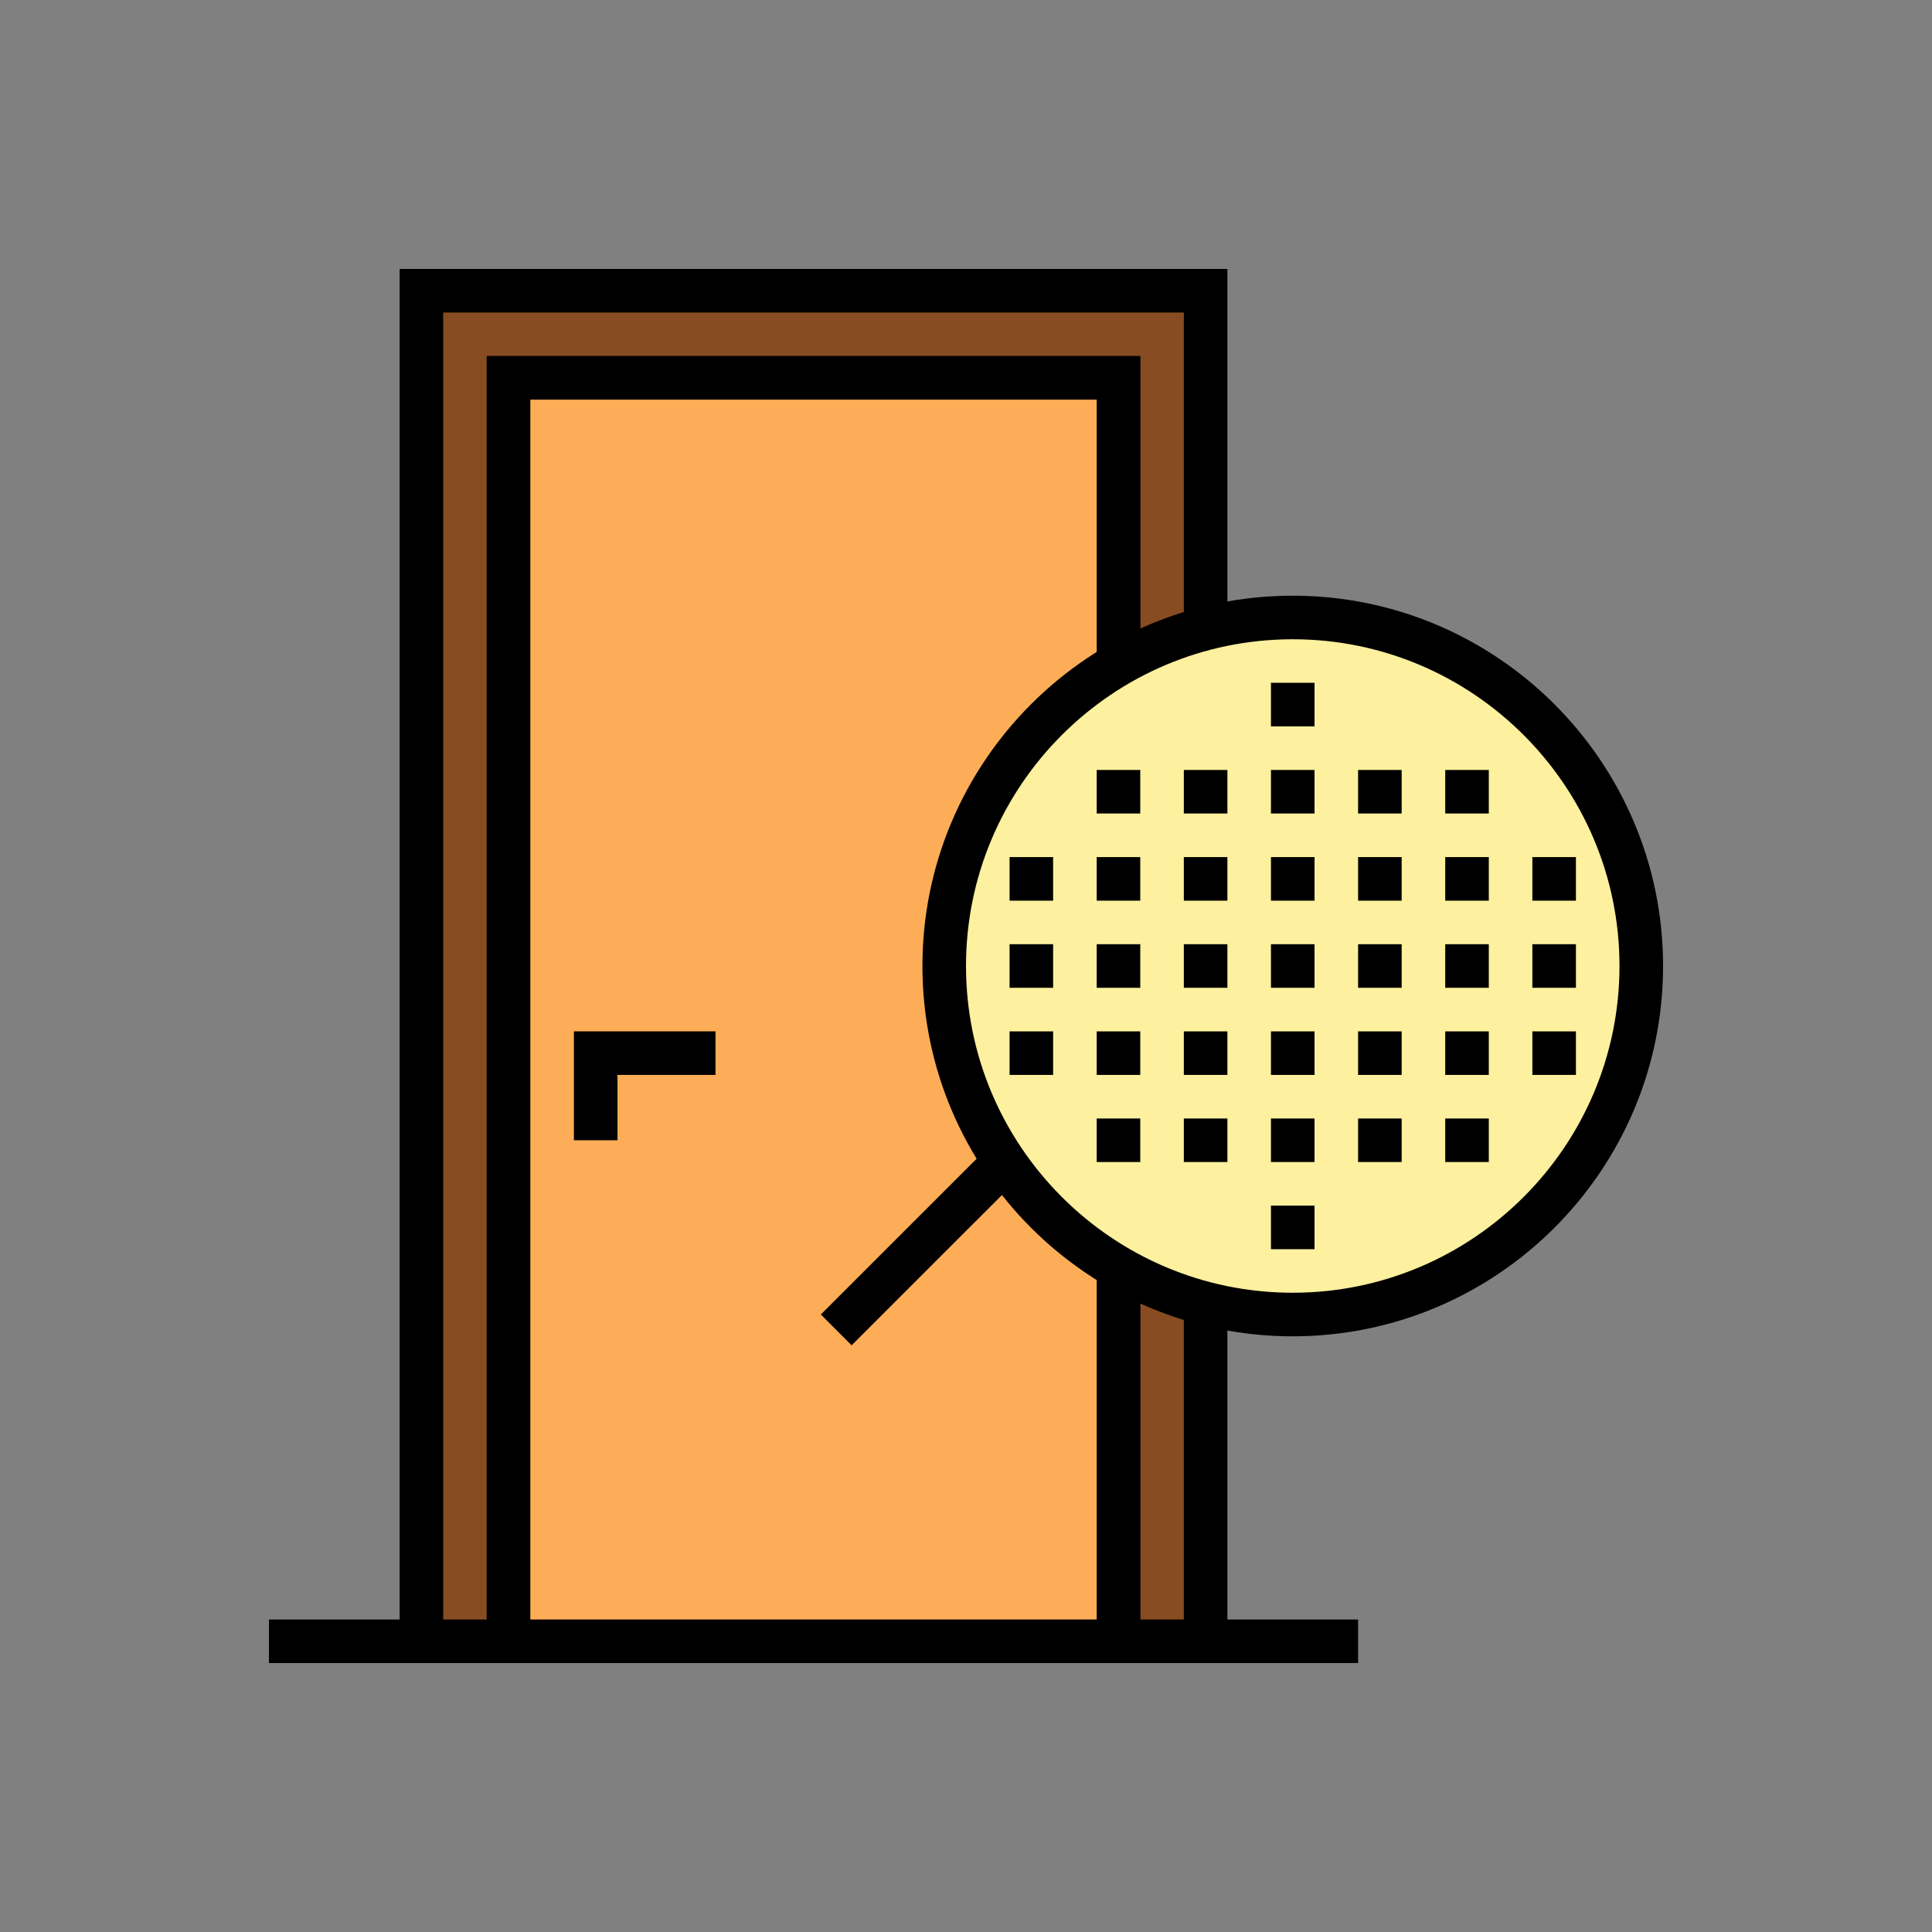<svg xmlns="http://www.w3.org/2000/svg" enable-background="new 0 0 100 100" viewBox="0 0 100 100" width="100" height="100"><rect x="0" y="0" width="100" height="100" fill="#808080" stroke="none"/><polygon fill="#874c21" points="21.813 15.047 21.813 84.952 26.323 84.952 26.323 19.558 57.893 19.558 57.893 84.952 62.403 84.952 62.403 15.047"/><path d="M63.53,86.08h-6.765V20.685H27.45V86.08h-6.765V13.92H63.53V86.08z M59.02,83.825h2.255v-67.65H22.94v67.65h2.255       V18.43H59.02V83.825z"/><rect width="9.02" height="2.255" x="61.275" y="83.825"/><rect width="9.02" height="2.255" x="13.92" y="83.825"/><rect width="31.57" height="65.395" x="26.323" y="19.558" fill="#fdad57"/><path d="M59.02,86.08H25.195V18.43H59.02V86.08z M27.45,83.825h29.315v-63.14H27.45V83.825z"/><polygon points="31.96 59.02 29.705 59.02 29.705 53.382 37.034 53.382 37.034 55.638 31.96 55.638"/><rect width="12.762" height="2.255" x="41.414" y="63.198" transform="rotate(-44.992 47.794 64.325)"/><circle cx="66.912" cy="50" r="18.04" fill="#fdf09e"/><path d="M66.912,69.168c-10.569,0-19.167-8.598-19.167-19.168s8.598-19.167,19.167-19.167S86.08,39.431,86.08,50     S77.482,69.168,66.912,69.168z M66.912,33.088C57.586,33.088,50,40.674,50,50s7.586,16.912,16.912,16.912     c9.326,0,16.912-7.586,16.912-16.912S76.238,33.088,66.912,33.088z"/><path d="M61.275 60.147v-2.255h2.255v2.255C61.275 60.147 63.53 60.147 61.275 60.147zM61.275 55.638v-2.255h2.255v2.255C61.275 55.638 63.53 55.638 61.275 55.638zM61.275 51.127v-2.255h2.255v2.255C61.275 51.127 63.53 51.127 61.275 51.127zM61.275 46.618v-2.255h2.255v2.255C61.275 46.618 63.53 46.618 61.275 46.618zM61.275 42.107v-2.255h2.255v2.255C61.275 42.107 63.53 42.107 61.275 42.107zM65.785 64.658v-2.255h2.255v2.255C65.785 64.658 68.04 64.658 65.785 64.658zM65.785 60.147v-2.255h2.255v2.255C65.785 60.147 68.04 60.147 65.785 60.147zM65.785 55.638v-2.255h2.255v2.255C65.785 55.638 68.04 55.638 65.785 55.638zM65.785 51.127v-2.255h2.255v2.255C65.785 51.127 68.04 51.127 65.785 51.127zM65.785 46.618v-2.255h2.255v2.255C65.785 46.618 68.04 46.618 65.785 46.618zM65.785 42.107v-2.255h2.255v2.255C65.785 42.107 68.04 42.107 65.785 42.107zM65.785 37.597v-2.255h2.255v2.255C65.785 37.597 68.04 37.597 65.785 37.597zM70.295 60.147v-2.255h2.255v2.255C70.295 60.147 72.55 60.147 70.295 60.147zM70.295 55.638v-2.255h2.255v2.255C70.295 55.638 72.55 55.638 70.295 55.638zM70.295 51.127v-2.255h2.255v2.255C70.295 51.127 72.55 51.127 70.295 51.127zM70.295 46.618v-2.255h2.255v2.255C70.295 46.618 72.55 46.618 70.295 46.618zM70.295 42.107v-2.255h2.255v2.255C70.295 42.107 72.55 42.107 70.295 42.107zM74.805 60.147v-2.255h2.255v2.255C74.805 60.147 77.06 60.147 74.805 60.147zM74.805 55.638v-2.255h2.255v2.255C74.805 55.638 77.06 55.638 74.805 55.638zM74.805 51.127v-2.255h2.255v2.255C74.805 51.127 77.06 51.127 74.805 51.127zM74.805 46.618v-2.255h2.255v2.255C74.805 46.618 77.06 46.618 74.805 46.618zM74.805 42.107v-2.255h2.255v2.255C74.805 42.107 77.06 42.107 74.805 42.107zM56.765 60.147v-2.255h2.255v2.255C56.765 60.147 59.02 60.147 56.765 60.147zM56.765 55.638v-2.255h2.255v2.255C56.765 55.638 59.02 55.638 56.765 55.638zM56.765 51.127v-2.255h2.255v2.255C56.765 51.127 59.02 51.127 56.765 51.127zM56.765 46.618v-2.255h2.255v2.255C56.765 46.618 59.02 46.618 56.765 46.618zM56.765 42.107v-2.255h2.255v2.255C56.765 42.107 59.02 42.107 56.765 42.107zM52.255 55.638v-2.255h2.255v2.255C52.255 55.638 54.51 55.638 52.255 55.638zM52.255 51.127v-2.255h2.255v2.255C52.255 51.127 54.51 51.127 52.255 51.127zM52.255 46.618v-2.255h2.255v2.255C52.255 46.618 54.51 46.618 52.255 46.618zM79.315 55.638v-2.255h2.255v2.255C79.315 55.638 81.57 55.638 79.315 55.638zM79.315 51.127v-2.255h2.255v2.255C79.315 51.127 81.57 51.127 79.315 51.127zM79.315 46.618v-2.255h2.255v2.255C79.315 46.618 81.57 46.618 79.315 46.618z"/></svg>
